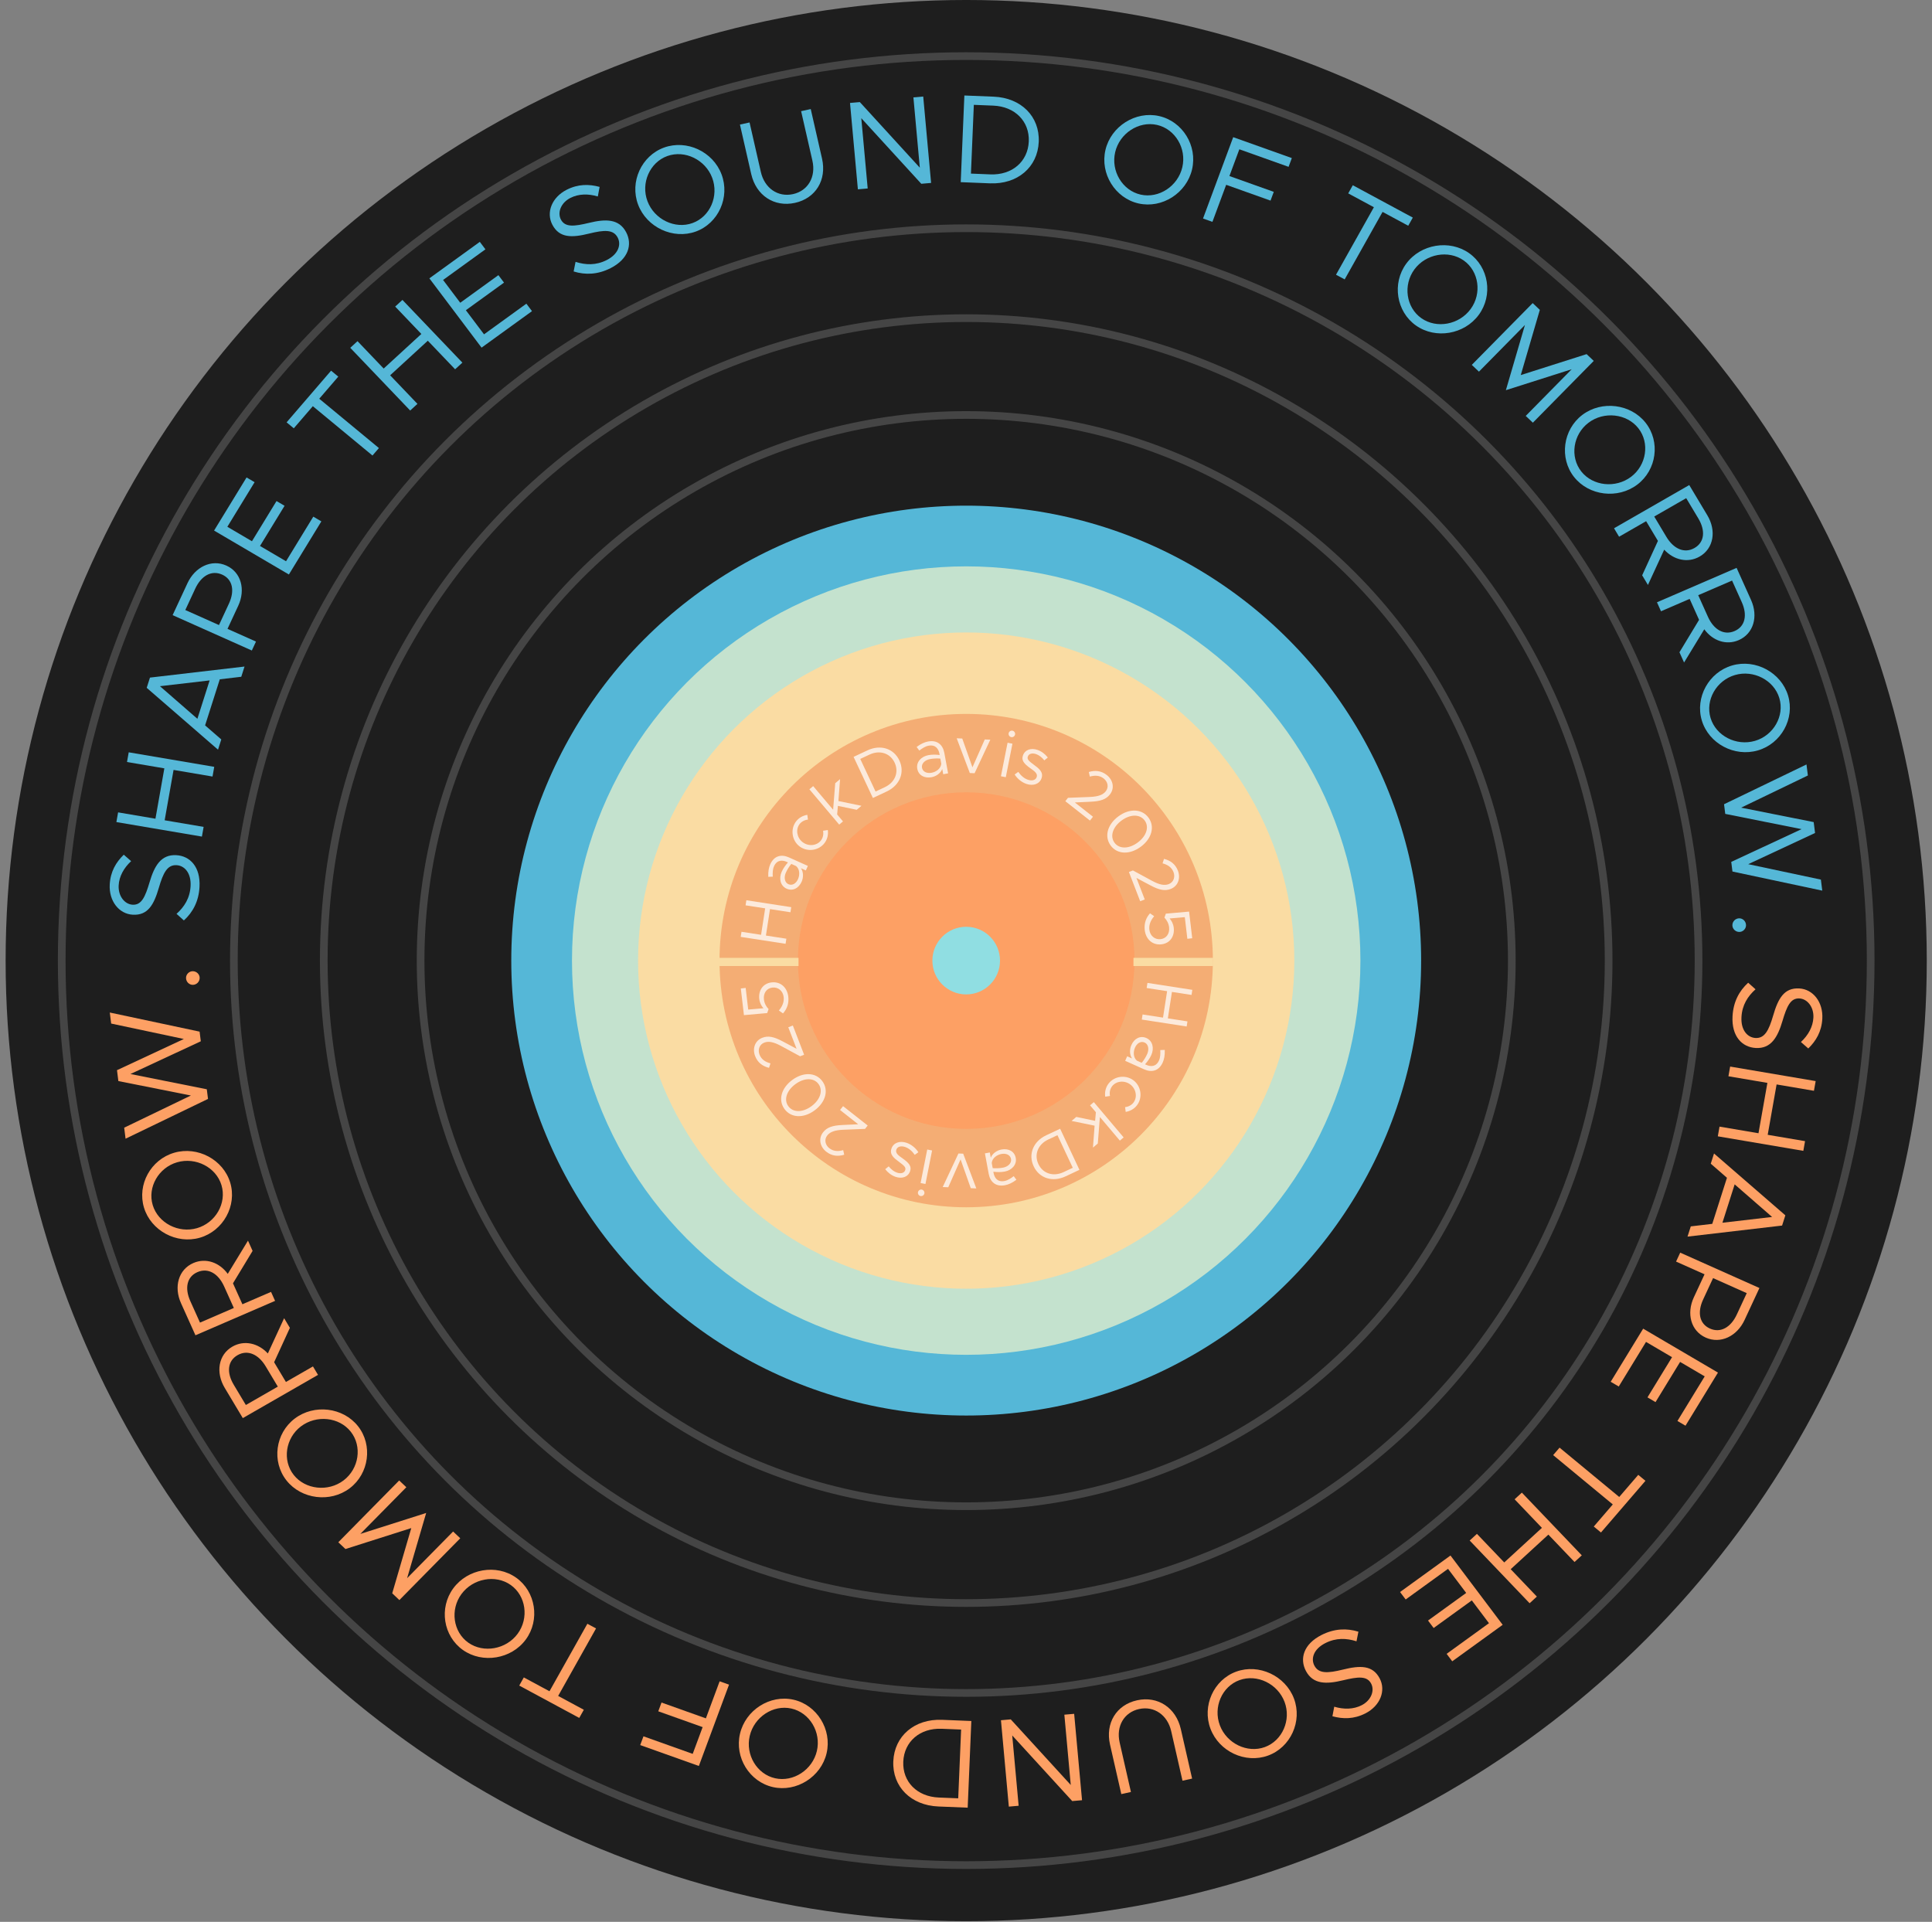 <svg width="946" height="941" viewBox="0 0 946 941" fill="none" xmlns="http://www.w3.org/2000/svg">
<rect x="0" y="0" width="946" height="941" fill="#808080" stroke="none"/>
<g clip-path="url(#clip0_1086_8244)">
<circle cx="473.097" cy="470.342" r="470.345" fill="#1E1E1E"/>
<circle cx="473.096" cy="470.344" r="442.876" stroke="#454545" stroke-width="3.763"/>
<circle cx="473.098" cy="470.343" r="267.155" stroke="#454545" stroke-width="3.763"/>
<circle cx="473.096" cy="470.341" r="314.566" stroke="#454545" stroke-width="3.763"/>
<circle cx="473.103" cy="470.343" r="358.591" stroke="#454545" stroke-width="3.763"/>
<circle cx="473.1" cy="470.343" r="222.755" fill="#55B7D7"/>
<circle cx="473.096" cy="470.341" r="193.029" fill="#C4E2CE"/>
<circle cx="473.1" cy="470.342" r="160.669" fill="#FADCA3"/>
<circle cx="473.097" cy="470.342" r="120.784" fill="#F4AD74"/>
<circle cx="473.101" cy="470.341" r="82.404" fill="#FDA064"/>
<path d="M97.689 434.305C97.305 441.281 94.47 446.642 90.037 450.68L86.438 447.457C90.216 444.065 92.989 439.815 93.316 433.889C93.677 427.345 90.28 423.823 86.452 423.622C81.945 423.385 79.933 427.303 77.796 434.62C75.35 443.035 72.399 448.267 65.052 447.88C58.26 447.523 53.284 441.193 53.733 433.045C54.081 426.748 56.809 422.186 60.605 418.485L64.208 421.647C60.618 424.987 58.349 429.078 58.104 433.522C57.814 438.77 61.06 442.779 64.95 442.984C69.334 443.214 71.109 439.098 73.236 431.966C75.596 423.98 78.818 418.329 86.289 418.722C93.019 419.076 98.234 424.428 97.689 434.305Z" fill="#55B7D7"/>
<path d="M62.188 373.108L63.028 368.359L104.903 375.472L104.063 380.221L84.985 376.98L80.625 401.638L99.703 404.878L98.864 409.627L56.988 402.514L57.828 397.766L76.114 400.871L80.474 376.214L62.188 373.108Z" fill="#55B7D7"/>
<path d="M118.137 331.372L107.619 332.612L100.425 355.172L108.352 362.061L106.755 367.068L71.833 336.782L73.43 331.775L119.733 326.365L118.137 331.372ZM96.652 351.948L102.643 333.157L78.316 335.987L96.652 351.948Z" fill="#55B7D7"/>
<path d="M123.31 318.513L84.525 301.197L91.796 285.554C95.496 277.593 103.527 273.663 110.809 276.915C118.092 280.166 120.337 288.683 116.636 296.645L111.398 307.914L125.343 314.14L123.31 318.513ZM107.221 306.049L112.094 295.565C115.012 289.285 113.944 283.663 108.751 281.344C103.557 279.025 98.528 281.925 95.609 288.204L90.736 298.689L107.221 306.049Z" fill="#55B7D7"/>
<path d="M124.669 236.096L111.318 257.935L123.367 265.01L135.396 245.334L139.341 247.651L127.312 267.327L140.055 274.809L153.405 252.971L157.35 255.288L141.452 281.293L104.825 259.785L120.724 233.779L124.669 236.096Z" fill="#55B7D7"/>
<path d="M182.385 223.038L153.176 198.888L143.859 209.712L140.333 206.796L162.114 181.493L165.64 184.409L156.323 195.233L185.531 219.383L182.385 223.038Z" fill="#55B7D7"/>
<path d="M193.502 150.11L197.055 146.849L226.4 177.557L222.847 180.819L209.478 166.828L191.031 183.76L204.401 197.751L200.848 201.012L171.503 170.304L175.056 167.043L187.87 180.453L206.317 163.52L193.502 150.11Z" fill="#55B7D7"/>
<path d="M237.689 122.076L216.952 137.08L225.359 148.241L244.042 134.723L246.795 138.377L228.111 151.895L237.002 163.698L257.739 148.694L260.492 152.348L235.797 170.216L210.242 136.289L234.937 118.421L237.689 122.076Z" fill="#55B7D7"/>
<path d="M298.969 131.293C292.739 134.456 286.648 134.706 280.88 132.921L281.818 128.215C286.692 129.762 291.79 130.015 297.082 127.328C302.926 124.361 304.227 119.679 302.435 116.29C300.326 112.3 295.905 112.534 288.481 114.363C279.949 116.477 273.91 116.562 270.472 110.057C267.293 104.045 270.211 96.601 277.487 92.906C283.11 90.051 288.456 90.109 293.604 91.516L292.721 96.194C287.99 94.783 283.287 94.883 279.318 96.899C274.633 99.278 272.833 104.074 274.653 107.518C276.705 111.399 281.176 110.862 288.435 109.117C296.552 107.144 303.092 107.082 306.588 113.696C309.738 119.654 307.789 126.814 298.969 131.293Z" fill="#55B7D7"/>
<path d="M340.689 113.373C329.647 117.381 316.67 111.371 312.452 100.209C308.234 89.047 314.108 76.26 325.15 72.252C336.251 68.223 349.09 74.217 353.308 85.379C357.526 96.541 351.789 109.344 340.689 113.373ZM339.115 109.209C347.717 106.087 352.082 95.952 348.716 87.046C345.373 78.197 335.325 73.294 326.724 76.416C318.123 79.538 313.699 89.694 317.043 98.543C320.409 107.449 330.514 112.331 339.115 109.209Z" fill="#55B7D7"/>
<path d="M389.248 99.333C379.102 101.554 370.225 95.713 367.834 85.225L362.311 60.992L367.022 59.96L372.545 84.193C374.358 92.15 380.904 96.666 388.273 95.053C395.641 93.44 399.604 86.623 397.79 78.666L392.267 54.433L396.978 53.402L402.501 77.635C404.892 88.124 399.395 97.112 389.248 99.333Z" fill="#55B7D7"/>
<path d="M420.062 92.704L416.207 50.404L421.011 49.983L450.386 82.105L447.249 47.687L452.053 47.266L455.908 89.566L451.104 89.986L421.73 57.865L424.866 92.283L420.062 92.704Z" fill="#55B7D7"/>
<path d="M470.416 89.191L472.2 46.754L486.532 47.333C499.999 47.876 509.144 57.032 508.622 69.448C508.1 81.865 498.215 90.314 484.748 89.77L470.416 89.191ZM475.419 85L484.932 85.384C495.558 85.813 503.326 79.135 503.742 69.251C504.154 59.429 496.973 52.147 486.347 51.718L476.834 51.334L475.419 85Z" fill="#55B7D7"/>
<path d="M557.494 99.622C546.033 97.042 538.561 85.031 541.284 73.413C544.006 61.795 556.063 54.243 567.523 56.822C579.044 59.416 586.409 71.34 583.687 82.958C580.964 94.576 569.014 102.215 557.494 99.622ZM558.509 95.288C567.436 97.297 576.749 91.155 578.922 81.885C581.08 72.675 575.435 63.166 566.508 61.157C557.581 59.147 548.207 65.275 546.049 74.485C543.876 83.755 549.582 93.278 558.509 95.288Z" fill="#55B7D7"/>
<path d="M630.953 81.69L606.842 73.097L601.982 86.197L623.705 93.939L622.113 98.228L600.39 90.487L593.659 108.63L589.058 106.99L603.833 67.168L632.544 77.4L630.953 81.69Z" fill="#55B7D7"/>
<path d="M654.174 134.515L672.726 101.466L660.155 94.688L662.395 90.698L691.781 106.543L689.542 110.533L676.971 103.755L658.419 136.803L654.174 134.515Z" fill="#55B7D7"/>
<path d="M693.319 159.379C683.72 152.607 681.502 138.71 688.566 129.093C695.629 119.476 709.743 117.178 719.341 123.95C728.99 130.757 731.144 144.532 724.081 154.15C717.017 163.767 702.968 166.186 693.319 159.379ZM695.954 155.791C703.431 161.066 714.453 159.008 720.09 151.334C725.689 143.71 724.183 132.812 716.706 127.537C709.229 122.262 698.156 124.285 692.557 131.909C686.92 139.583 688.477 150.516 695.954 155.791Z" fill="#55B7D7"/>
<path d="M720.661 178.659L750.473 148.405L753.975 151.72L744.639 183.652L776.876 173.395L780.378 176.71L750.566 206.965L747.063 203.65L769.585 180.794L737.349 191.05L746.685 159.118L724.163 181.974L720.661 178.659Z" fill="#55B7D7"/>
<path d="M770.721 233.53C763.445 224.308 765.274 210.358 774.784 203.151C784.294 195.944 798.481 197.758 805.756 206.981C813.07 216.252 811.215 230.068 801.704 237.275C792.194 244.482 778.035 242.802 770.721 233.53ZM774.269 230.842C779.936 238.026 791.09 239.191 798.679 233.44C806.218 227.727 807.876 216.854 802.208 209.67C796.541 202.486 785.348 201.272 777.809 206.986C770.221 212.736 768.601 223.658 774.269 230.842Z" fill="#55B7D7"/>
<path d="M832.228 272.504C826.439 275.831 819.567 274.218 814.875 269.143L806.908 286.412L804.084 281.69L811.802 264.849L806.025 255.193L792.784 262.801L790.308 258.663L827.136 237.5L835.991 252.303C840.499 259.838 839.144 268.53 832.228 272.504ZM825.645 243.918L809.992 252.913L815.927 262.835C819.482 268.777 824.789 271.146 829.721 268.312C834.653 265.478 835.135 259.782 831.58 253.84L825.645 243.918Z" fill="#55B7D7"/>
<path d="M851.332 313.444C845.203 316.093 838.57 313.706 834.5 308.124L824.6 324.39L822.342 319.372L831.947 303.503L827.33 293.241L813.312 299.299L811.333 294.901L850.323 278.052L857.401 293.783C861.002 301.79 858.653 310.28 851.332 313.444ZM848.102 284.265L831.53 291.426L836.273 301.97C839.114 308.285 844.107 311.246 849.328 308.99C854.55 306.733 855.687 301.124 852.846 294.809L848.102 284.265Z" fill="#55B7D7"/>
<path d="M833.3 352.796C829.904 341.55 836.687 329.154 848.147 325.83C859.607 322.505 872.122 329.303 875.518 340.548C878.932 351.853 872.173 364.113 860.713 367.438C849.253 370.762 836.714 364.1 833.3 352.796ZM837.575 351.555C840.221 360.315 850.156 365.415 859.301 362.762C868.385 360.126 873.888 350.548 871.243 341.788C868.597 333.029 858.644 327.87 849.559 330.505C840.415 333.158 834.93 342.796 837.575 351.555Z" fill="#55B7D7"/>
<path d="M844.174 393.786L884.544 374.305L885.219 379.704L852.545 395.458L888.071 402.526L888.739 407.863L856.004 423.127L891.591 430.685L892.266 436.084L848.292 426.73L847.701 422.006L882.147 405.977L844.764 398.509L844.174 393.786Z" fill="#55B7D7"/>
<path d="M848.259 453.055C848.25 451.139 849.788 449.648 851.643 449.64C853.374 449.632 854.927 451.109 854.936 453.025C854.944 454.818 853.405 456.309 851.674 456.317C849.819 456.325 848.267 454.848 848.259 453.055Z" fill="#55B7D7"/>
<path d="M848.336 497.551C848.721 490.575 851.555 485.214 855.988 481.175L859.588 484.398C855.809 487.79 853.036 492.04 852.709 497.966C852.348 504.51 855.746 508.032 859.573 508.233C864.081 508.471 866.092 504.552 868.23 497.235C870.675 488.82 873.626 483.589 880.974 483.975C887.765 484.333 892.741 490.662 892.292 498.811C891.945 505.107 889.216 509.669 885.421 513.37L881.818 510.209C885.408 506.869 887.677 502.778 887.922 498.333C888.211 493.086 884.965 489.077 881.075 488.872C876.692 488.641 874.916 492.758 872.789 499.89C870.429 507.876 867.207 513.526 859.737 513.133C853.007 512.779 847.791 507.428 848.336 497.551Z" fill="#FDA064"/>
<path d="M883.837 558.747L882.998 563.496L841.123 556.384L841.962 551.635L861.041 554.875L865.401 530.218L846.322 526.977L847.162 522.229L889.037 529.341L888.197 534.09L869.911 530.984L865.551 555.641L883.837 558.747Z" fill="#FDA064"/>
<path d="M827.889 600.484L838.407 599.244L845.6 576.683L837.674 569.794L839.27 564.787L874.192 595.074L872.596 600.081L826.292 605.49L827.889 600.484ZM849.374 579.908L843.382 598.698L867.709 595.869L849.374 579.908Z" fill="#FDA064"/>
<path d="M822.715 613.342L861.5 630.659L854.229 646.301C850.529 654.263 842.499 658.192 835.216 654.941C827.933 651.689 825.689 643.172 829.389 635.211L834.627 623.941L820.683 617.716L822.715 613.342ZM838.805 625.807L833.932 636.291C831.013 642.57 832.081 648.193 837.275 650.511C842.469 652.83 847.498 649.93 850.417 643.651L855.29 633.167L838.805 625.807Z" fill="#FDA064"/>
<path d="M821.356 695.759L834.707 673.921L822.658 666.845L810.63 686.521L806.684 684.204L818.713 664.528L805.971 657.046L792.62 678.885L788.675 676.568L804.573 650.562L841.2 672.07L825.302 698.076L821.356 695.759Z" fill="#FDA064"/>
<path d="M763.641 708.817L792.849 732.968L802.166 722.144L805.692 725.059L783.912 750.362L780.386 747.447L789.703 736.623L760.495 712.472L763.641 708.817Z" fill="#FDA064"/>
<path d="M752.523 781.745L748.97 785.006L719.625 754.298L723.178 751.037L736.548 765.028L754.994 748.095L741.625 734.104L745.177 730.843L774.522 761.551L770.97 764.812L758.155 751.403L739.709 768.335L752.523 781.745Z" fill="#FDA064"/>
<path d="M708.336 809.78L729.073 794.775L720.667 783.615L701.983 797.133L699.23 793.478L717.914 779.96L709.023 768.157L688.286 783.162L685.533 779.507L710.228 761.64L735.783 795.567L711.089 813.434L708.336 809.78Z" fill="#FDA064"/>
<path d="M647.057 800.563C653.286 797.4 659.377 797.149 665.146 798.935L664.207 803.64C659.334 802.094 654.235 801.84 648.943 804.528C643.1 807.495 641.799 812.177 643.59 815.565C645.7 819.556 650.121 819.321 657.545 817.493C666.077 815.379 672.116 815.294 675.554 821.798C678.733 827.811 675.815 835.255 668.538 838.95C662.915 841.805 657.57 841.746 652.421 840.339L653.305 835.661C658.036 837.072 662.738 836.972 666.707 834.957C671.393 832.577 673.193 827.781 671.372 824.337C669.321 820.457 664.85 820.994 657.591 822.738C649.474 824.711 642.934 824.773 639.438 818.16C636.288 812.202 638.237 805.042 647.057 800.563Z" fill="#FDA064"/>
<path d="M605.336 818.482C616.379 814.474 629.356 820.484 633.574 831.646C637.792 842.809 631.917 855.595 620.875 859.603C609.775 863.632 596.936 857.638 592.718 846.476C588.5 835.314 594.236 822.512 605.336 818.482ZM606.91 822.647C598.309 825.769 593.943 835.903 597.309 844.81C600.653 853.658 610.7 858.561 619.302 855.439C627.903 852.317 632.326 842.162 628.982 833.313C625.617 824.406 615.511 819.525 606.91 822.647Z" fill="#FDA064"/>
<path d="M556.777 832.522C566.924 830.301 575.801 836.141 578.191 846.63L583.715 870.863L579.004 871.895L573.481 847.662C571.667 839.705 565.121 835.189 557.753 836.802C550.384 838.415 546.421 845.232 548.235 853.189L553.758 877.422L549.047 878.453L543.524 854.22C541.133 843.732 546.631 834.743 556.777 832.522Z" fill="#FDA064"/>
<path d="M525.963 839.151L529.818 881.451L525.014 881.872L495.64 849.75L498.776 884.168L493.972 884.589L490.117 842.289L494.921 841.869L524.296 873.99L521.159 839.572L525.963 839.151Z" fill="#FDA064"/>
<path d="M475.61 842.664L473.826 885.102L459.494 884.523C446.026 883.979 436.882 874.823 437.404 862.407C437.925 849.991 447.81 841.542 461.278 842.085L475.61 842.664ZM470.607 846.855L461.093 846.471C450.468 846.042 442.699 852.721 442.284 862.604C441.871 872.426 449.052 879.708 459.678 880.137L469.192 880.521L470.607 846.855Z" fill="#FDA064"/>
<path d="M388.532 832.233C399.992 834.813 407.464 846.824 404.742 858.442C402.019 870.06 389.962 877.612 378.502 875.032C366.981 872.439 359.616 860.515 362.338 848.897C365.061 837.279 377.011 829.64 388.532 832.233ZM387.516 836.567C378.589 834.558 369.276 840.7 367.104 849.97C364.945 859.18 370.591 868.689 379.518 870.698C388.445 872.708 397.818 866.58 399.977 857.37C402.149 848.099 396.443 838.577 387.516 836.567Z" fill="#FDA064"/>
<path d="M315.073 850.165L339.183 858.758L344.044 845.658L322.321 837.916L323.912 833.626L345.635 841.368L352.367 823.225L356.968 824.865L342.193 864.687L313.481 854.455L315.073 850.165Z" fill="#FDA064"/>
<path d="M291.851 797.341L273.299 830.39L285.87 837.168L283.631 841.158L254.244 825.312L256.484 821.323L269.055 828.101L287.606 795.052L291.851 797.341Z" fill="#FDA064"/>
<path d="M252.706 772.477C262.305 779.249 264.523 793.145 257.46 802.762C250.396 812.379 236.283 814.678 226.684 807.906C217.035 801.098 214.881 787.323 221.945 777.706C229.008 768.089 243.057 765.669 252.706 772.477ZM250.071 776.065C242.594 770.79 231.572 772.848 225.936 780.522C220.336 788.146 221.842 799.043 229.319 804.318C236.796 809.593 247.869 807.571 253.469 799.947C259.105 792.273 257.548 781.34 250.071 776.065Z" fill="#FDA064"/>
<path d="M225.365 753.196L195.553 783.451L192.05 780.136L201.386 748.204L169.15 758.46L165.648 755.145L195.46 724.891L198.962 728.206L176.44 751.062L208.677 740.805L199.341 772.737L221.863 749.881L225.365 753.196Z" fill="#FDA064"/>
<path d="M175.305 698.325C182.58 707.548 180.752 721.498 171.241 728.705C161.731 735.911 147.545 734.097 140.269 724.874C132.955 715.603 134.811 701.788 144.321 694.581C153.832 687.374 167.991 689.054 175.305 698.325ZM171.757 701.014C166.089 693.83 154.935 692.665 147.346 698.415C139.807 704.129 138.15 715.002 143.817 722.186C149.484 729.37 160.677 730.583 168.216 724.87C175.805 719.119 177.424 708.198 171.757 701.014Z" fill="#FDA064"/>
<path d="M113.797 659.352C119.587 656.025 126.458 657.637 131.151 662.712L139.117 645.444L141.942 650.166L134.224 667.006L140.001 676.663L153.241 669.054L155.717 673.193L118.889 694.355L110.034 679.552C105.527 672.018 106.882 663.325 113.797 659.352ZM120.381 687.937L136.034 678.942L130.098 669.021C126.543 663.078 121.236 660.709 116.305 663.543C111.373 666.377 110.89 672.073 114.445 678.015L120.381 687.937Z" fill="#FDA064"/>
<path d="M94.693 618.412C100.823 615.763 107.455 618.15 111.525 623.731L121.426 607.466L123.683 612.484L114.079 628.352L118.695 638.614L132.714 632.556L134.692 636.954L95.702 653.803L88.625 638.072C85.023 630.066 87.372 621.575 94.693 618.412ZM97.923 647.591L114.495 640.429L109.752 629.885C106.911 623.57 101.919 620.61 96.697 622.866C91.476 625.122 90.339 630.732 93.18 637.047L97.923 647.591Z" fill="#FDA064"/>
<path d="M112.726 579.06C116.122 590.305 109.339 602.701 97.879 606.026C86.419 609.35 73.903 602.553 70.507 591.307C67.093 580.003 73.853 567.742 85.313 564.418C96.773 561.093 109.312 567.755 112.726 579.06ZM108.45 580.3C105.805 571.541 95.869 566.441 86.725 569.093C77.64 571.729 72.137 581.307 74.783 590.067C77.428 598.827 87.382 603.986 96.466 601.35C105.611 598.697 111.096 589.06 108.45 580.3Z" fill="#FDA064"/>
<path d="M101.851 538.07L61.481 557.55L60.807 552.152L93.48 536.397L57.954 529.33L57.287 523.992L90.022 508.729L54.434 501.17L53.76 495.772L97.734 505.125L98.324 509.849L63.878 525.879L101.261 533.346L101.851 538.07Z" fill="#FDA064"/>
<path d="M97.767 478.8C97.776 480.717 96.237 482.207 94.382 482.216C92.651 482.224 91.099 480.747 91.09 478.83C91.081 477.037 92.62 475.546 94.351 475.539C96.206 475.53 97.758 477.007 97.767 478.8Z" fill="#FDA064"/>
<path d="M365.069 443.283L365.454 440.788L387.425 444.18L387.04 446.674L377.03 445.129L375.031 458.081L385.041 459.627L384.655 462.121L362.685 458.729L363.07 456.235L372.664 457.716L374.663 444.764L365.069 443.283Z" fill="white" fill-opacity="0.75"/>
<path d="M377.17 423.168C379.039 419.005 382.581 418.148 386.271 419.806L395.569 423.982L394.575 426.196L392.184 425.122C393.494 427.023 393.418 429.72 392.517 431.727C391.072 434.945 388.151 436.471 385.14 435.119C382.1 433.753 381.283 430.123 382.754 426.846C383.497 425.193 384.633 423.611 385.837 422.271L385.277 422.02C383.21 421.092 380.477 420.858 378.993 424.164C378.303 425.699 378.293 427.539 378.378 429.244L376.18 429.321C376.069 426.646 376.507 424.644 377.17 423.168ZM390.741 430.468C391.642 428.461 391.683 425.606 389.793 424.048L387.461 423.001C386.454 424.216 385.515 425.674 384.773 427.327C383.752 429.6 384.189 432.102 386.02 432.924C387.909 433.773 389.773 432.623 390.741 430.468Z" fill="white" fill-opacity="0.75"/>
<path d="M403.732 412.785C400.908 416.532 395.308 417.295 391.509 414.431C387.711 411.568 386.928 405.994 389.753 402.247C391.116 400.438 393.132 399.323 395.301 398.973L395.606 401.31C393.987 401.468 392.478 402.234 391.484 403.552C389.478 406.213 390.206 410.247 393.048 412.39C395.916 414.552 399.995 414.141 402.001 411.48C403.014 410.136 403.329 408.428 403.003 406.764L405.334 406.414C405.645 408.635 405.135 410.924 403.732 412.785Z" fill="white" fill-opacity="0.75"/>
<path d="M411.339 381.493L410.527 392.218L421.813 394.546L419.489 396.509L410.282 394.585L409.904 398.801L412.765 402.188L410.911 403.754L396.315 386.474L398.169 384.908L407.941 396.477L408.966 383.498L411.339 381.493Z" fill="white" fill-opacity="0.75"/>
<path d="M427.41 390.717L417.958 370.595L424.753 367.403C431.138 364.404 437.602 366.444 440.368 372.331C443.133 378.219 440.59 384.526 434.205 387.525L427.41 390.717ZM428.717 387.564L433.228 385.445C438.266 383.079 440.255 378.105 438.054 373.418C435.866 368.761 430.768 367.116 425.73 369.483L421.219 371.601L428.717 387.564Z" fill="white" fill-opacity="0.75"/>
<path d="M454.447 363.057C458.934 362.23 461.652 364.657 462.386 368.635L464.234 378.659L461.847 379.1L461.372 376.522C460.553 378.68 458.29 380.15 456.126 380.55C452.657 381.189 449.742 379.654 449.143 376.408C448.539 373.13 451.061 370.394 454.594 369.743C456.376 369.414 458.324 369.45 460.11 369.68L459.999 369.075C459.588 366.848 458.227 364.466 454.663 365.123C453.008 365.429 451.489 366.466 450.134 367.505L448.821 365.74C450.959 364.128 452.856 363.351 454.447 363.057ZM456.152 378.373C458.316 377.974 460.689 376.385 460.897 373.944L460.433 371.43C458.861 371.292 457.128 371.349 455.345 371.677C452.895 372.129 451.085 373.911 451.449 375.884C451.824 377.921 453.829 378.801 456.152 378.373Z" fill="white" fill-opacity="0.75"/>
<path d="M474.873 378.508L468.448 361.499L471.164 361.611L476.154 375.71L482.189 362.064L484.905 362.176L477.201 378.603L474.873 378.508Z" fill="white" fill-opacity="0.75"/>
<path d="M495.154 360.922C494.265 360.746 493.712 359.878 493.881 359.021C494.045 358.195 494.888 357.604 495.777 357.78C496.634 357.95 497.187 358.818 497.024 359.643C496.854 360.5 496.011 361.092 495.154 360.922ZM490.104 380.078L493.356 363.667L495.737 364.139L492.485 380.55L490.104 380.078Z" fill="white" fill-opacity="0.75"/>
<path d="M502.567 383.824C500.364 383.066 498.2 381.398 496.829 379.216L498.601 377.943C499.954 379.88 501.528 381.174 503.272 381.774C505.353 382.489 507.097 381.994 507.613 380.495C508.202 378.781 506.556 377.599 504.624 376.25C501.178 373.833 500.099 372.196 500.877 369.931C501.866 367.055 504.864 366.101 508.016 367.185C509.974 367.858 511.762 369.226 513.066 370.906L511.354 372.302C510.11 370.745 508.718 369.719 507.311 369.235C505.536 368.625 503.793 368.915 503.267 370.445C502.793 371.822 503.809 372.65 506.42 374.609C508.687 376.278 511.024 378.04 509.992 381.039C508.993 383.946 505.841 384.95 502.567 383.824Z" fill="white" fill-opacity="0.75"/>
<path d="M521.638 392.298L522.938 390.645L533.604 390.225C537.732 390.056 540.07 389.178 541.43 387.448C543.111 385.312 542.312 382.665 540.455 381.205C538.421 379.604 536.111 379.557 533.635 380.244L533.137 377.999C536.207 377.079 539.186 377.323 541.932 379.484C544.959 381.866 545.921 385.876 543.459 389.004C541.598 391.369 538.948 392.33 533.997 392.552L526.297 392.917L535.173 399.901L533.692 401.783L521.638 392.298Z" fill="white" fill-opacity="0.75"/>
<path d="M543.862 414.032C540.624 409.665 542.171 403.765 547.603 399.736C553.01 395.727 559.105 395.961 562.343 400.328C565.562 404.669 564.016 410.569 558.609 414.578C553.177 418.607 547.081 418.373 543.862 414.032ZM545.734 412.644C548.066 415.789 552.772 415.724 557.086 412.525C561.401 409.325 562.804 404.861 560.472 401.716C558.14 398.57 553.441 398.59 549.126 401.79C544.811 404.989 543.402 409.499 545.734 412.644Z" fill="white" fill-opacity="0.75"/>
<path d="M552.769 426.958L554.732 426.202L564.115 431.289C567.751 433.251 570.209 433.69 572.262 432.899C574.798 431.921 575.463 429.237 574.613 427.033C573.682 424.617 571.72 423.397 569.24 422.723L569.959 420.538C573.068 421.316 575.504 423.048 576.762 426.308C578.147 429.901 576.926 433.84 573.212 435.272C570.404 436.355 567.634 435.828 563.265 433.49L556.459 429.871L560.522 440.408L558.288 441.27L552.769 426.958Z" fill="white" fill-opacity="0.75"/>
<path d="M560.519 455.383C560.119 451.976 561.263 449.235 563.108 447.194L565.133 448.618C563.469 450.54 562.493 452.772 562.78 455.215C563.138 458.268 565.512 460.172 568.308 459.844C571.137 459.512 572.808 457.1 572.446 454.015C572.223 452.118 571.356 450.559 570.165 449.297L570.85 447.36L582.233 446.349L583.765 459.397L581.387 459.677L580.141 449.071L572.691 449.718C573.634 450.812 574.486 452.244 574.724 454.268C575.192 458.254 573.074 461.858 568.703 462.372C564.332 462.885 561.051 459.914 560.519 455.383Z" fill="white" fill-opacity="0.75"/>
<path d="M581.433 500.11L581.048 502.605L559.077 499.213L559.462 496.719L569.472 498.264L571.472 485.312L561.462 483.766L561.847 481.272L583.818 484.664L583.432 487.158L573.838 485.677L571.839 498.629L581.433 500.11Z" fill="white" fill-opacity="0.75"/>
<path d="M569.333 520.225C567.463 524.388 563.921 525.245 560.231 523.587L550.933 519.411L551.927 517.198L554.318 518.271C553.008 516.37 553.084 513.673 553.986 511.666C555.431 508.448 558.351 506.922 561.362 508.274C564.402 509.64 565.22 513.27 563.748 516.547C563.006 518.2 561.869 519.782 560.665 521.122L561.226 521.373C563.292 522.301 566.025 522.535 567.51 519.229C568.199 517.694 568.209 515.854 568.124 514.149L570.322 514.072C570.434 516.747 569.995 518.749 569.333 520.225ZM555.761 512.925C554.86 514.932 554.819 517.787 556.709 519.345L559.041 520.392C560.048 519.177 560.987 517.719 561.729 516.066C562.75 513.793 562.313 511.291 560.483 510.469C558.593 509.62 556.729 510.77 555.761 512.925Z" fill="white" fill-opacity="0.75"/>
<path d="M542.77 530.608C545.594 526.861 551.194 526.098 554.993 528.962C558.791 531.825 559.574 537.4 556.749 541.146C555.386 542.955 553.37 544.07 551.201 544.42L550.896 542.083C552.515 541.926 554.025 541.159 555.018 539.841C557.024 537.18 556.297 533.146 553.454 531.003C550.586 528.841 546.508 529.252 544.501 531.913C543.488 533.257 543.173 534.965 543.499 536.629L541.169 536.979C540.857 534.758 541.367 532.469 542.77 530.608Z" fill="white" fill-opacity="0.75"/>
<path d="M535.163 561.9L535.975 551.175L524.689 548.847L527.013 546.884L536.22 548.808L536.598 544.592L533.738 541.205L535.592 539.639L550.187 556.919L548.333 558.485L538.561 546.916L537.537 559.895L535.163 561.9Z" fill="white" fill-opacity="0.75"/>
<path d="M519.093 552.676L528.544 572.798L521.749 575.99C515.364 578.989 508.9 576.949 506.134 571.062C503.369 565.175 505.912 558.867 512.297 555.868L519.093 552.676ZM517.785 555.829L513.274 557.948C508.236 560.314 506.247 565.288 508.448 569.975C510.636 574.632 515.734 576.277 520.772 573.91L525.283 571.792L517.785 555.829Z" fill="white" fill-opacity="0.75"/>
<path d="M492.055 580.336C487.568 581.163 484.85 578.736 484.117 574.758L482.268 564.734L484.655 564.293L485.13 566.871C485.95 564.713 488.212 563.243 490.376 562.844C493.845 562.204 496.76 563.739 497.359 566.985C497.964 570.263 495.441 572.999 491.908 573.65C490.126 573.979 488.178 573.943 486.392 573.713L486.503 574.318C486.914 576.545 488.275 578.927 491.839 578.27C493.494 577.964 495.014 576.927 496.368 575.888L497.681 577.653C495.543 579.265 493.647 580.042 492.055 580.336ZM490.35 565.02C488.186 565.419 485.814 567.008 485.605 569.449L486.069 571.963C487.641 572.101 489.375 572.044 491.157 571.716C493.607 571.264 495.417 569.482 495.054 567.509C494.678 565.472 492.673 564.592 490.35 565.02Z" fill="white" fill-opacity="0.75"/>
<path d="M471.629 564.885L478.055 581.894L475.339 581.782L470.348 567.683L464.313 581.329L461.597 581.217L469.301 564.79L471.629 564.885Z" fill="white" fill-opacity="0.75"/>
<path d="M451.348 582.471C452.237 582.647 452.791 583.515 452.621 584.372C452.457 585.198 451.614 585.789 450.725 585.613C449.868 585.443 449.315 584.575 449.478 583.75C449.648 582.893 450.491 582.301 451.348 582.471ZM456.398 563.315L453.146 579.726L450.765 579.254L454.017 562.843L456.398 563.315Z" fill="white" fill-opacity="0.75"/>
<path d="M443.935 559.569C446.138 560.327 448.302 561.995 449.673 564.177L447.901 565.45C446.548 563.513 444.974 562.219 443.23 561.619C441.149 560.904 439.405 561.399 438.889 562.898C438.3 564.612 439.946 565.794 441.878 567.143C445.324 569.56 446.404 571.197 445.625 573.462C444.636 576.338 441.639 577.292 438.487 576.208C436.528 575.535 434.74 574.167 433.436 572.487L435.148 571.091C436.392 572.648 437.784 573.674 439.192 574.158C440.967 574.768 442.709 574.478 443.235 572.948C443.709 571.571 442.693 570.743 440.082 568.784C437.816 567.115 435.479 565.353 436.51 562.354C437.51 559.447 440.661 558.443 443.935 559.569Z" fill="white" fill-opacity="0.75"/>
<path d="M424.864 551.095L423.564 552.748L412.898 553.168C408.771 553.337 406.433 554.215 405.072 555.945C403.391 558.081 404.191 560.728 406.047 562.188C408.081 563.789 410.391 563.837 412.867 563.149L413.366 565.394C410.295 566.314 407.316 566.07 404.57 563.909C401.544 561.527 400.582 557.517 403.043 554.389C404.904 552.024 407.555 551.063 412.506 550.841L420.205 550.476L411.33 543.492L412.81 541.61L424.864 551.095Z" fill="white" fill-opacity="0.75"/>
<path d="M402.64 529.361C405.878 533.728 404.331 539.628 398.899 543.657C393.492 547.666 387.397 547.432 384.159 543.065C380.94 538.724 382.487 532.824 387.893 528.815C393.326 524.786 399.421 525.02 402.64 529.361ZM400.768 530.749C398.436 527.604 393.731 527.669 389.416 530.868C385.101 534.068 383.698 538.532 386.03 541.677C388.363 544.823 393.061 544.803 397.376 541.603C401.691 538.404 403.101 533.894 400.768 530.749Z" fill="white" fill-opacity="0.75"/>
<path d="M393.733 516.435L391.77 517.192L382.387 512.104C378.752 510.142 376.293 509.703 374.24 510.494C371.704 511.472 371.039 514.156 371.889 516.36C372.82 518.776 374.782 519.996 377.262 520.67L376.543 522.855C373.434 522.077 370.998 520.345 369.741 517.085C368.355 513.492 369.576 509.553 373.29 508.121C376.098 507.038 378.868 507.565 383.238 509.904L390.043 513.522L385.98 502.985L388.214 502.123L393.733 516.435Z" fill="white" fill-opacity="0.75"/>
<path d="M385.984 488.01C386.384 491.417 385.239 494.158 383.394 496.199L381.369 494.775C383.033 492.853 384.009 490.621 383.723 488.178C383.364 485.125 380.99 483.221 378.194 483.549C375.366 483.881 373.694 486.293 374.056 489.378C374.279 491.275 375.146 492.834 376.337 494.096L375.652 496.033L364.27 497.044L362.737 483.996L365.115 483.717L366.361 494.322L373.812 493.675C372.868 492.581 372.016 491.149 371.778 489.125C371.31 485.139 373.428 481.535 377.799 481.021C382.17 480.508 385.451 483.479 385.984 488.01Z" fill="white" fill-opacity="0.75"/>
<rect x="352" y="469" width="39" height="4" fill="#FADCA3"/>
<rect x="555" y="469" width="39" height="4" fill="#FADCA3"/>
<circle cx="473.096" cy="470.343" r="16.556" transform="rotate(180 473.096 470.343)" fill="#90DEE2"/>
</g>
<defs>
<clipPath id="clip0_1086_8244">
<rect width="946" height="941" fill="white"/>
</clipPath>
</defs>
</svg>
